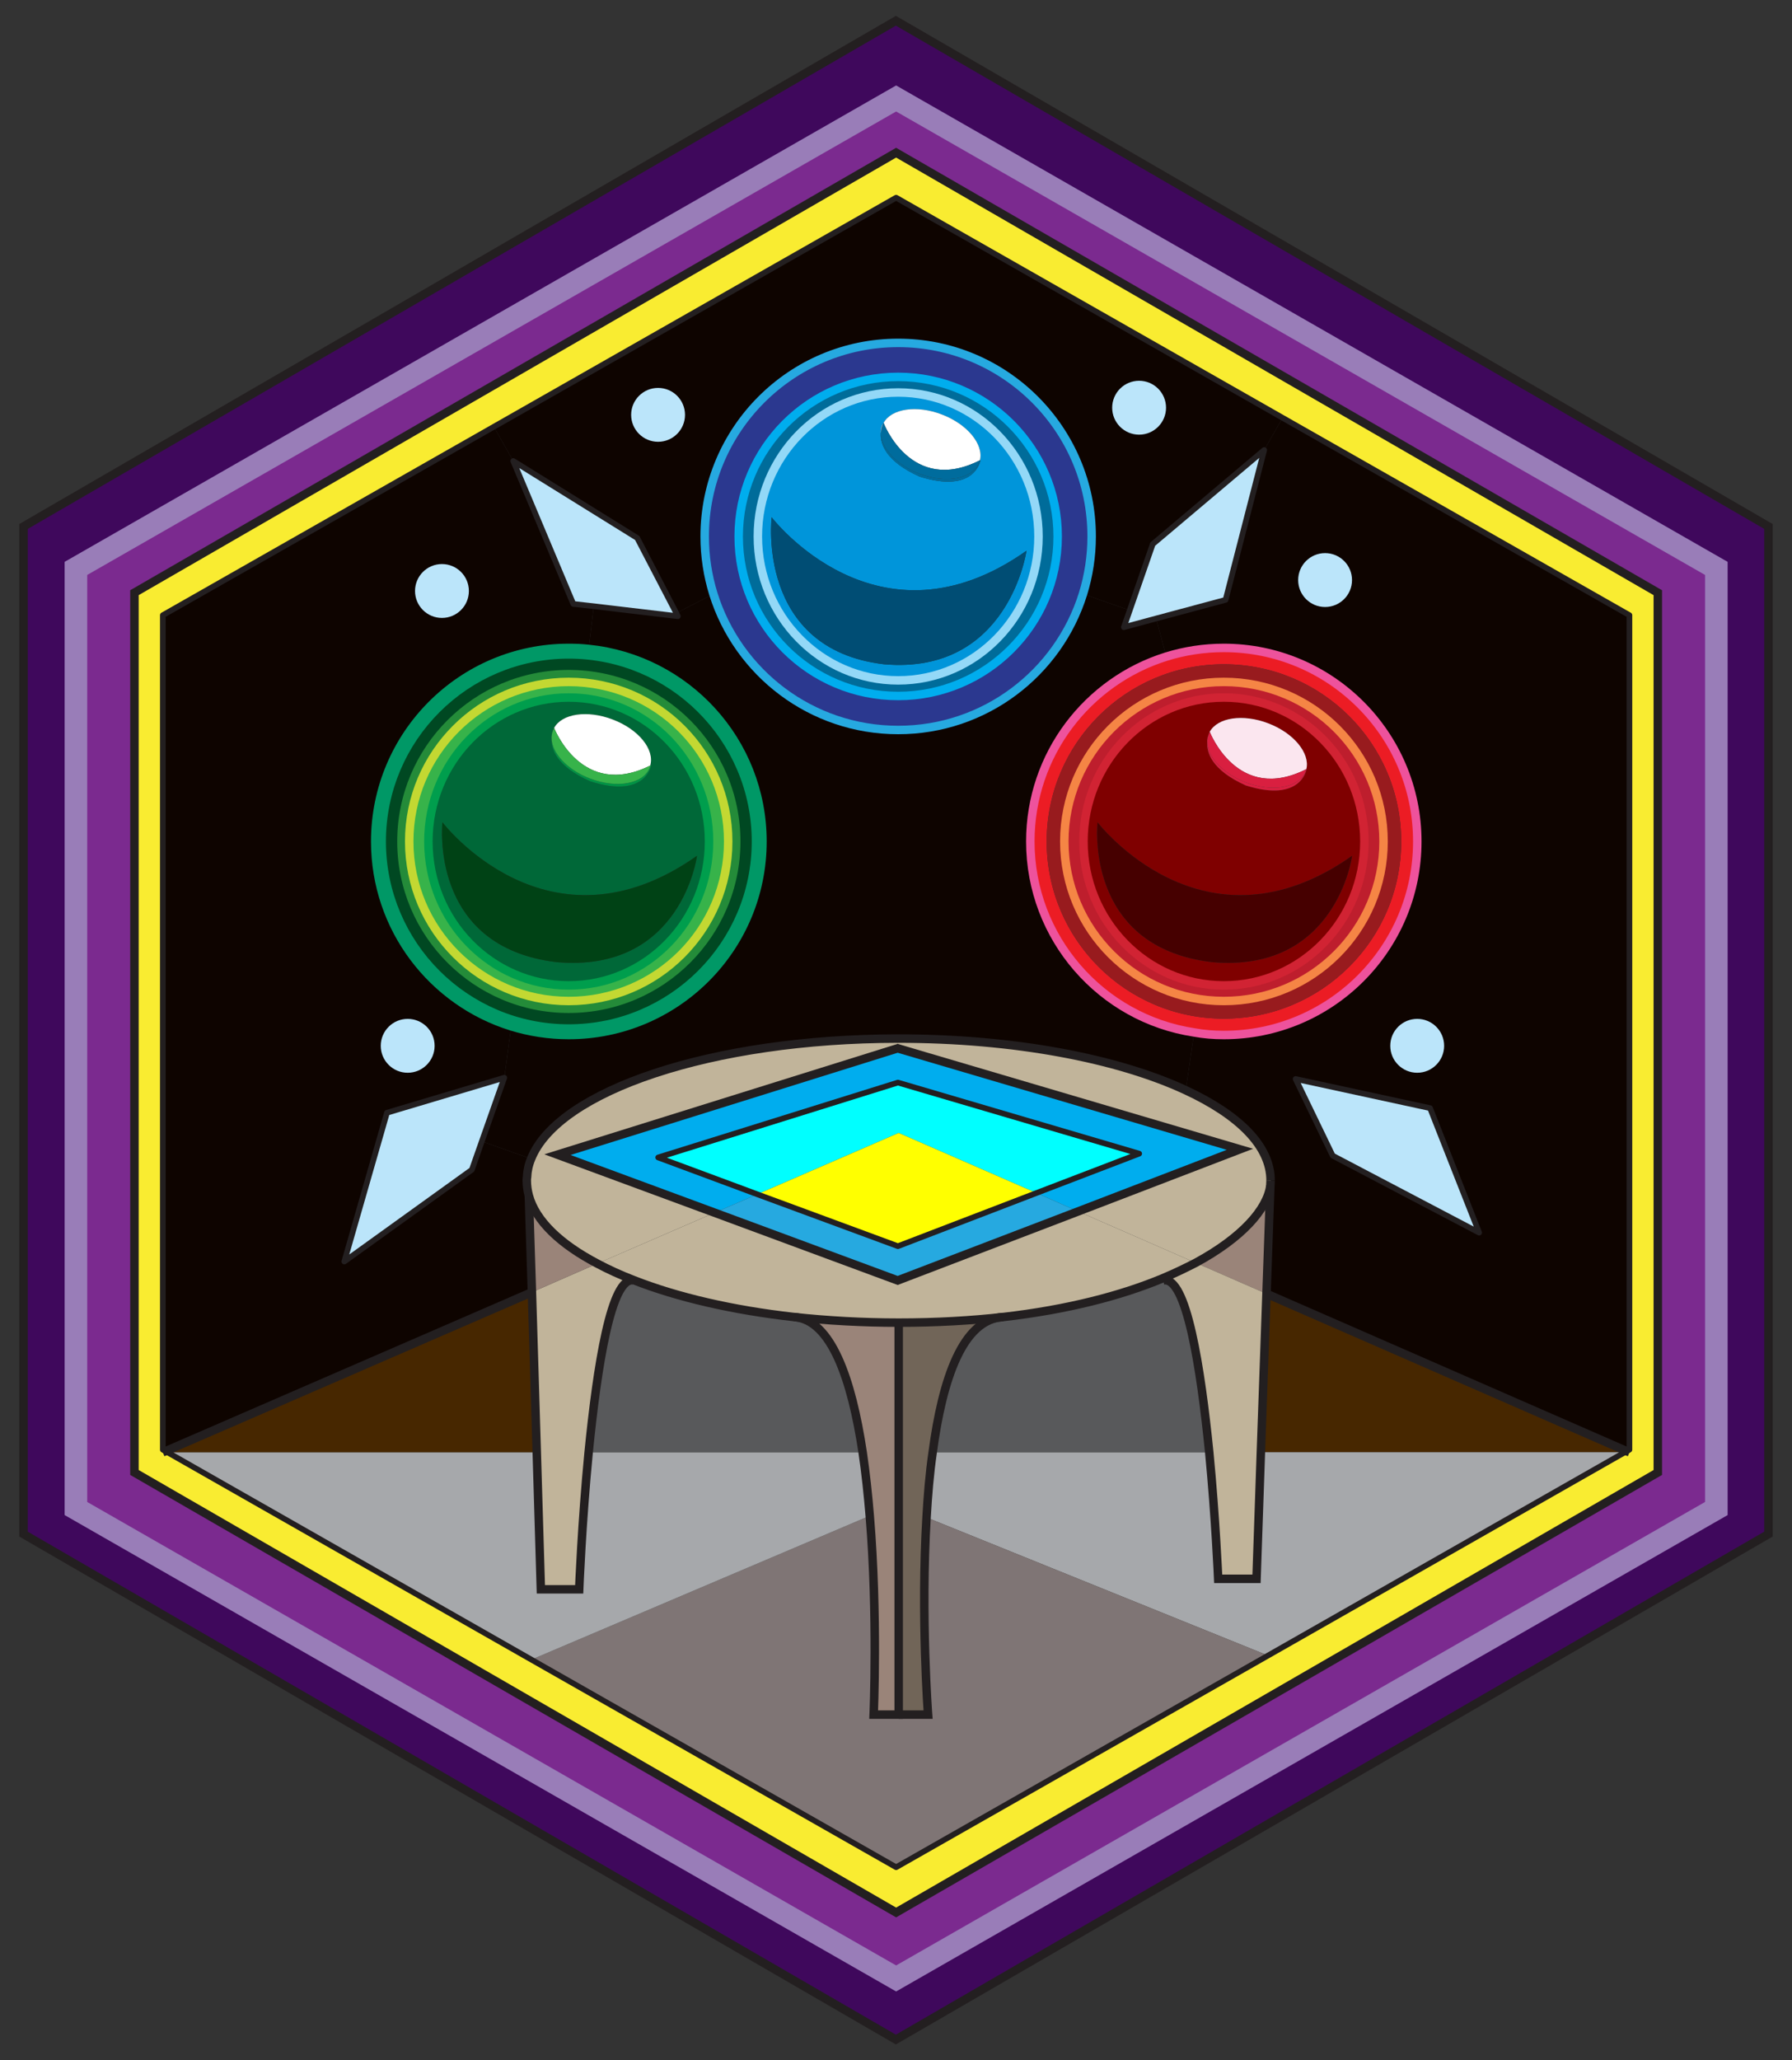 <?xml version="1.0" encoding="utf-8"?>
<!-- Generator: Adobe Illustrator 15.0.2, SVG Export Plug-In . SVG Version: 6.00 Build 0)  -->
<!DOCTYPE svg PUBLIC "-//W3C//DTD SVG 1.1//EN" "http://www.w3.org/Graphics/SVG/1.1/DTD/svg11.dtd">
<svg version="1.1" id="Layer_1" xmlns="http://www.w3.org/2000/svg" xmlns:xlink="http://www.w3.org/1999/xlink" x="0px" y="0px"
	 width="515.5px" height="592.5px" viewBox="0 0 515.5 592.5" enable-background="new 0 0 515.5 592.5" xml:space="preserve">
<rect x="0" y="0" width="515.5" height="592.5" fill="#333333" stroke="none"/>
<g>
	<g id="XMLID_1_">
		<g>
			<path fill="#3F085C" d="M508.734,151.402v289.77L257.714,586.535L6.766,441.172v-289.77L257.714,5.965L508.734,151.402z
				 M493.736,433.818V163.46L257.787,28.317L21.839,163.46v270.358l235.948,135.145L493.736,433.818z"/>
			<path fill="#7B2A8F" d="M493.736,163.46v270.358L257.787,568.963L21.839,433.818V163.46L257.787,28.317L493.736,163.46z
				 M476.898,423.453V170.445L257.787,43.905L38.676,170.445v253.008l219.111,126.539L476.898,423.453z"/>
			<path fill="#F9EC31" d="M364.77,476.098l102.645-58.453h1.323l-0.735-0.295l0.735-0.441V176.915l-99.776-56.763L257.787,56.846
				l-115.731,65.88l-95.218,54.189v239.993l0.734,0.441l-0.734,0.293h1.324l104.702,59.631l104.924,59.703L364.77,476.098z
				 M476.898,170.445v253.008L257.787,549.992L38.676,423.453V170.445l219.111-126.54L476.898,170.445z"/>
			<path fill="#0E0400" d="M468.736,176.915v239.993l-0.735,0.441l-103.673-45.293l1.103-31.029l0.074-1.543
				c0-9.928-9.191-18.896-24.411-25.955l2.426-16.618c2.795,0.515,5.589,0.736,8.529,0.736c30.733,0,55.66-24.926,55.66-55.661
				c0-30.734-24.927-55.66-55.66-55.66c-5.734,0-11.323,0.882-16.543,2.5l-2.941-10.956l19.999-5.368l11.104-43.087l5.294-9.264
				L468.736,176.915z M425.503,354.482l-14.117-35.807l-38.676-8.383l10.662,22.059L425.503,354.482z"/>
			<polygon fill="#603813" points="468.736,417.643 467.413,417.643 468.001,417.35 			"/>
			<polygon fill="#472700" points="364.328,372.057 468.001,417.35 467.413,417.643 362.711,417.643 			"/>
			<path fill="#A6A8AB" d="M467.413,417.643l-102.645,58.455l-98.231-39.705c0.366-6.396,0.882-12.721,1.765-18.75h79.481h0.074
				c1.838,19.043,2.573,36.396,2.573,36.396h11.029l1.25-36.396H467.413z"/>
			<polygon fill="#BBE5FA" points="411.386,318.676 425.503,354.482 383.372,332.352 372.71,310.295 			"/>
			<path fill="#EC1C24" d="M352.049,186.327c30.733,0,55.66,24.926,55.66,55.66c0,30.734-24.927,55.661-55.66,55.661
				c-2.94,0-5.734-0.221-8.529-0.736c-26.688-4.044-47.131-27.131-47.131-54.925c0-24.999,16.471-46.101,39.117-53.16
				C340.726,187.209,346.314,186.327,352.049,186.327z M403.077,241.987c0-28.161-22.867-50.954-51.028-50.954
				c-28.16,0-50.954,22.793-50.954,50.954c0,28.161,22.794,50.955,50.954,50.955C380.21,292.941,403.077,270.148,403.077,241.987z"
				/>
			<path fill="#981B1E" d="M352.049,191.033c28.161,0,51.028,22.793,51.028,50.954c0,28.161-22.867,50.955-51.028,50.955
				c-28.16,0-50.954-22.793-50.954-50.955C301.095,213.826,323.889,191.033,352.049,191.033z M398.004,241.987
				c0-25.367-20.588-45.881-45.955-45.881c-25.293,0-45.881,20.514-45.881,45.881c0,25.367,20.588,45.881,45.881,45.881
				C377.416,287.868,398.004,267.354,398.004,241.987z"/>
			<path fill="#BE1E2D" d="M352.049,196.106c25.367,0,45.955,20.514,45.955,45.881c0,25.367-20.588,45.881-45.955,45.881
				c-25.293,0-45.881-20.514-45.881-45.881C306.168,216.62,326.756,196.106,352.049,196.106z M392.488,241.987
				c0-22.867-18.088-41.396-40.439-41.396c-22.278,0-40.366,18.529-40.366,41.396c0,22.867,18.088,41.396,40.366,41.396
				C374.4,283.383,392.488,264.854,392.488,241.987z"/>
			<path fill="#7F0000" d="M352.049,200.591c22.353,0,40.439,18.529,40.439,41.396c0,22.867-18.088,41.396-40.439,41.396
				c-22.278,0-40.366-18.529-40.366-41.396C311.683,219.12,329.771,200.591,352.049,200.591z M375.799,221.179
				c1.103-4.559-3.604-10.367-10.956-13.161c-7.279-2.794-14.56-1.691-16.838,2.426c0,0-0.222,0.368-0.441,1.103
				c-0.146,0.294-0.22,0.588-0.22,0.882c-0.074,0.221-0.074,0.515-0.074,0.809c-0.221,3.088,1.177,8.162,11.104,12.647
				c16.103,5.073,17.5-4.779,17.5-4.779S375.799,221.105,375.799,221.179z M388.96,246.104c-42.793,30.22-73.233-9.632-73.233-9.632
				s-4.044,35.881,32.94,40.219C384.475,279.853,388.96,246.104,388.96,246.104z"/>
			<path fill="#FBE6EF" d="M364.843,208.017c7.353,2.794,12.059,8.603,10.956,13.161c-19.854,10.073-27.794-10.735-27.794-10.735
				C350.283,206.326,357.563,205.223,364.843,208.017z"/>
			<path fill="#D91F40" d="M375.799,221.179c0-0.073,0.073-0.073,0.073-0.073s-1.397,9.853-17.5,4.779
				c-9.927-4.485-11.323-9.559-11.104-12.647c0,4.338,4.485,9.265,11.104,11.765c7.721,2.941,15.366,1.544,17.206-3.162
				C375.65,221.62,375.725,221.399,375.799,221.179z"/>
			<path fill="#D91F40" d="M375.799,221.179c-0.074,0.221-0.147,0.441-0.221,0.662c-1.84,4.706-9.485,6.103-17.206,3.162
				c-6.617-2.5-11.104-7.426-11.104-11.765c0-0.294,0-0.588,0.074-0.809c0.073-0.294,0.146-0.662,0.22-0.882
				c0.221-0.735,0.441-1.103,0.441-1.103S355.945,231.252,375.799,221.179z"/>
			<path fill="#0E0400" d="M257.787,56.846l111.173,63.307l-5.294,9.264l-32.059,27.058l-6.617,19.043l-13.455-4.706
				c1.617-5.221,2.499-10.809,2.499-16.544c0-30.734-24.925-55.66-55.659-55.66s-55.66,24.925-55.66,55.66
				c0,5.735,0.882,11.323,2.5,16.544l-10.661,5.514l-11.25-21.617l-35.661-22.132l-5.588-9.853L257.787,56.846z"/>
			<path fill="#C1B49A" d="M365.505,339.484l-0.074,1.543c-0.955,6.766-8.161,14.928-21.47,22.133l-33.822-14.779l46.543-17.867
				l-98.453-29.043l-0.074-2.793c0.147,0,0.222,0,0.368,0c33.234,0,62.939,5.734,82.571,14.852
				C356.313,320.588,365.505,329.557,365.505,339.484z"/>
			<path fill="#9A8479" d="M365.431,341.027l-1.103,31.029l-20.367-8.896C357.27,355.955,364.476,347.793,365.431,341.027z"/>
			<path fill="#7F7575" d="M364.77,476.098l-106.981,60.881l-104.924-59.705l96.909-41.174h0.441
				c2.353,28.527,1.103,56.982,1.103,56.982h7.206h8.456c0,0-2.133-28.234-0.44-56.689L364.77,476.098z"/>
			<path fill="#C1B49A" d="M364.328,372.057l-1.617,45.586l-1.25,36.396h-11.029c0,0-0.735-17.354-2.573-36.396
				c-2.427-24.117-6.544-50.953-13.234-49.41l-0.222-0.588c3.529-1.471,6.691-3.016,9.56-4.484L364.328,372.057z"/>
			<polygon fill="#BBE5FA" points="363.666,129.417 352.563,172.504 332.564,177.871 323.3,180.371 324.99,175.518 331.608,156.475 
							"/>
			<path fill="#460000" d="M315.727,236.473c0,0,30.44,39.852,73.233,9.632c0,0-4.485,33.749-40.293,30.587
				C311.683,272.354,315.727,236.473,315.727,236.473z"/>
			<polygon fill="#00ADEE" points="356.682,330.514 310.139,348.381 298.152,343.088 327.712,331.764 258.302,311.322 
				189.334,332.865 217.861,343.455 205.583,348.748 160.363,332.057 258.229,301.471 			"/>
			<path fill="#58595B" d="M347.858,417.643h-0.074h-79.481c2.794-20.955,8.603-38.307,20.293-38.895
				c18.603-2.133,33.97-6.178,45.808-11.104l0.222,0.588C341.314,366.689,345.432,393.525,347.858,417.643z"/>
			<path fill="#D91F40" d="M347.563,211.547c-0.073,0.221-0.146,0.588-0.22,0.882C347.344,212.135,347.417,211.841,347.563,211.547z
				"/>
			<path fill="#C1B49A" d="M258.229,368.232l51.91-19.852l33.822,14.777c-2.867,1.471-6.029,3.016-9.56,4.484
				c-11.838,4.928-27.205,8.971-45.808,11.104c-9.19,1.029-19.264,1.617-30.072,1.617c-10.44,0-20.587-0.588-30.146-1.617
				c-17.646-1.984-33.455-5.66-46.028-10.588c-3.824-1.471-7.353-3.088-10.515-4.779l33.749-14.631L258.229,368.232z"/>
			<path fill="#0E0400" d="M343.52,296.911l-2.426,16.618c-19.632-9.118-49.337-14.853-82.571-14.853c-0.146,0-0.22,0-0.368,0
				c-53.38,0.073-97.569,15-105.363,34.558l-14.191-5l6.471-18.309l1.985-14.78c5.22,1.618,10.808,2.5,16.543,2.5
				c30.808,0,55.733-24.926,55.733-55.661c0-28.822-21.911-52.498-49.999-55.366l1.471-12.279l24.189,2.867l-0.44-0.882
				l10.661-5.514c7.059,22.646,28.161,39.116,53.16,39.116c25,0,46.101-16.47,53.16-39.116l13.455,4.706l-1.69,4.853l9.265-2.5
				l2.941,10.956c-22.646,7.059-39.117,28.161-39.117,53.16C296.389,269.78,316.83,292.868,343.52,296.911z"/>
			<polygon fill="#00FFFF" points="327.712,331.764 298.152,343.088 258.522,325.807 217.861,343.455 189.334,332.865 
				258.302,311.322 			"/>
			<path fill="#2B388F" d="M314.034,154.269c0,5.735-0.882,11.323-2.498,16.544c-7.061,22.646-28.161,39.116-53.161,39.116
				c-24.999,0-46.103-16.47-53.16-39.116c-1.618-5.221-2.5-10.809-2.5-16.544c0-30.734,24.926-55.66,55.66-55.66
				C289.109,98.609,314.034,123.535,314.034,154.269z M304.257,154.269c0-25.293-20.588-45.881-45.881-45.881
				c-25.367,0-45.881,20.588-45.881,45.881c0,25.367,20.514,45.881,45.881,45.881C283.669,200.15,304.257,179.636,304.257,154.269z"
				/>
			<polygon fill="#26A9E0" points="298.152,343.088 310.139,348.381 258.229,368.232 205.583,348.748 217.861,343.455 
				258.302,358.381 			"/>
			<polygon fill="#FFFF00" points="298.152,343.088 258.302,358.381 217.861,343.455 258.522,325.807 			"/>
			<path fill="#006C9A" d="M258.376,108.388c25.293,0,45.881,20.588,45.881,45.881c0,25.367-20.588,45.881-45.881,45.881
				c-25.367,0-45.881-20.514-45.881-45.881C212.495,128.976,233.009,108.388,258.376,108.388z M298.741,154.269
				c0-22.867-18.088-41.396-40.366-41.396c-22.279,0-40.366,18.529-40.366,41.396c0,22.867,18.087,41.396,40.366,41.396
				C280.653,195.665,298.741,177.136,298.741,154.269z"/>
			<path fill="#0095DA" d="M258.376,112.873c22.278,0,40.366,18.529,40.366,41.396c0,22.867-18.088,41.396-40.366,41.396
				c-22.279,0-40.366-18.529-40.366-41.396C218.009,131.402,236.097,112.873,258.376,112.873z M282.052,132.285
				c-0.074,0-0.074,0.073-0.147,0.073c1.104-4.559-3.603-10.367-10.956-13.161c-7.204-2.794-14.558-1.691-16.764,2.426
				c0,0-0.074,0.074-0.146,0.221c-0.147,0.147-0.222,0.368-0.295,0.515c-0.294,0.735-0.367,1.471-0.367,2.279
				c-0.147,3.088,1.471,8.088,11.176,12.426C280.653,142.137,282.052,132.285,282.052,132.285z M295.286,158.387
				c-42.866,30.293-73.308-9.632-73.308-9.632s-4.559,37.94,32.353,42.278C290.213,194.121,295.286,158.387,295.286,158.387z"/>
			<path fill="#006C9D" d="M281.903,132.358c0.073,0,0.073-0.073,0.147-0.073c0,0-1.397,9.853-17.5,4.779
				c-9.706-4.338-11.323-9.338-11.176-12.426c0.146,4.265,4.632,9.191,11.103,11.617c7.72,2.941,15.367,1.471,17.205-3.235
				C281.757,132.799,281.831,132.578,281.903,132.358z"/>
			<path fill="#FFFFFF" d="M270.947,119.197c7.354,2.794,12.06,8.603,10.956,13.161c-19.853,10.073-27.72-10.735-27.72-10.735
				C256.39,117.506,263.742,116.403,270.947,119.197z"/>
			<path fill="#006C9D" d="M281.903,132.358c-0.072,0.221-0.146,0.441-0.221,0.662c-1.838,4.706-9.485,6.176-17.205,3.235
				c-6.471-2.426-10.956-7.353-11.103-11.617c0.073-1.397,0.44-2.353,0.662-2.794c0.072-0.147,0.146-0.221,0.146-0.221
				S262.052,142.431,281.903,132.358z"/>
			<path fill="#716558" d="M266.537,436.393c-1.691,28.455,0.44,56.689,0.44,56.689h-8.456V380.73v-0.367
				c10.81,0,20.882-0.588,30.072-1.617c-11.69,0.59-17.499,17.941-20.293,38.896C267.419,423.674,266.903,429.996,266.537,436.393z"
				/>
			<path fill="#004D74" d="M221.979,148.755c0,0,30.44,39.925,73.308,9.632c0,0-5.073,35.734-40.955,32.646
				C217.421,186.695,221.979,148.755,221.979,148.755z"/>
			<path fill="#9A8479" d="M258.522,380.732v112.35h-7.206c0,0,1.25-28.455-1.103-56.982c-0.516-6.25-1.176-12.5-2.06-18.455
				c-3.162-20.955-9.044-38.234-19.778-38.896c9.559,1.029,19.705,1.617,30.146,1.617L258.522,380.732L258.522,380.732z"/>
			<path fill="#C1B49A" d="M151.613,338.527c0.073-1.764,0.441-3.527,1.177-5.293c7.794-19.559,51.983-34.484,105.363-34.558
				l0.074,2.794l-97.865,30.586l45.22,16.691l-33.749,14.631c-10.661-5.588-17.721-12.277-19.705-19.559
				c-0.368-1.396-0.588-2.867-0.588-4.338C151.541,339.189,151.541,338.822,151.613,338.527z"/>
			<path fill="#FFFFFF" d="M253.742,122.358c0.074-0.147,0.147-0.368,0.295-0.515c-0.222,0.441-0.589,1.397-0.662,2.794
				C253.376,123.829,253.448,123.094,253.742,122.358z"/>
			<path fill="#A6A8AB" d="M250.214,436.098h-0.441l-96.909,41.176L48.161,417.643h106.173h0.073l1.177,39.41h11.028
				c0,0,0.735-18.969,2.721-39.41h78.82C249.038,423.598,249.698,429.848,250.214,436.098z"/>
			<path fill="#58595B" d="M248.154,417.643h-78.82c2.427-24.41,6.471-50.953,13.015-49.41v-0.074
				c12.573,4.928,28.381,8.605,46.028,10.59C239.11,379.408,244.993,396.688,248.154,417.643z"/>
			<path fill="#009866" d="M169.334,186.621c28.087,2.868,49.999,26.543,49.999,55.366c0,30.734-24.927,55.661-55.733,55.661
				c-5.735,0-11.323-0.883-16.543-2.5c-22.646-7.059-39.117-28.161-39.117-53.16c0-30.734,24.926-55.66,55.66-55.66
				C165.511,186.327,167.422,186.4,169.334,186.621z M214.627,241.987c0-28.161-22.867-50.954-51.028-50.954
				c-28.087,0-50.955,22.793-50.955,50.954c0,28.161,22.867,50.955,50.955,50.955C191.76,292.941,214.627,270.148,214.627,241.987z"
				/>
			<path fill="#248B39" d="M163.599,191.033c28.161,0,51.028,22.793,51.028,50.954c0,28.161-22.867,50.955-51.028,50.955
				c-28.087,0-50.955-22.793-50.955-50.955C112.645,213.826,135.512,191.033,163.599,191.033z M209.479,241.987
				c0-25.367-20.514-45.881-45.881-45.881c-25.293,0-45.881,20.514-45.881,45.881c0,25.367,20.587,45.881,45.881,45.881
				C188.966,287.868,209.479,267.354,209.479,241.987z"/>
			<path fill="#37B34A" d="M163.599,196.106c25.367,0,45.881,20.514,45.881,45.881c0,25.367-20.514,45.881-45.881,45.881
				c-25.293,0-45.881-20.514-45.881-45.881C117.718,216.62,138.306,196.106,163.599,196.106z M203.965,241.987
				c0-22.867-18.015-41.396-40.366-41.396c-22.279,0-40.366,18.529-40.366,41.396c0,22.867,18.087,41.396,40.366,41.396
				C185.95,283.383,203.965,264.854,203.965,241.987z"/>
			<polygon fill="#BBE5FA" points="194.554,176.327 194.995,177.209 170.805,174.342 164.922,173.68 147.644,132.578 
				183.304,154.71 			"/>
			<path fill="#006838" d="M163.599,200.591c22.352,0,40.366,18.529,40.366,41.396c0,22.867-18.015,41.396-40.366,41.396
				c-22.279,0-40.366-18.529-40.366-41.396C123.232,219.12,141.319,200.591,163.599,200.591z M187.348,220.002
				c-0.073,0.074-0.22,0.074-0.294,0.147c1.324-4.632-3.382-10.441-10.81-13.235c-7.278-2.794-14.632-1.691-16.837,2.426
				c0,0-0.073,0.147-0.221,0.515c-0.074,0.074-0.146,0.147-0.146,0.221c0,0.074-0.074,0.074,0,0.147
				c-0.222,0.368-0.294,0.735-0.294,1.103c-0.073,0.294-0.073,0.588-0.073,0.882c-0.222,3.088,1.323,8.162,11.176,12.5
				C185.878,229.855,187.348,220.002,187.348,220.002z M200.51,246.104c-42.866,30.22-73.233-9.632-73.233-9.632
				s-4.044,35.881,32.866,40.219C196.098,279.853,200.51,246.104,200.51,246.104z"/>
			<path fill="#009345" d="M187.054,220.149c0.074-0.073,0.221-0.073,0.294-0.147c0,0-1.47,9.853-17.5,4.706
				c-9.853-4.338-11.396-9.411-11.176-12.5c0,4.265,4.484,9.191,11.103,11.691c7.647,2.941,15.367,1.544,17.132-3.162
				C186.98,220.517,187.054,220.37,187.054,220.149z"/>
			<path fill="#FFFFFF" d="M176.246,206.914c7.426,2.794,12.132,8.603,10.809,13.235c-19.705,9.853-27.646-10.809-27.646-10.809
				C161.613,205.223,168.966,204.12,176.246,206.914z"/>
			<path fill="#37B34A" d="M187.054,220.149c0,0.221-0.074,0.368-0.147,0.588c-1.765,4.706-9.484,6.103-17.132,3.162
				c-6.618-2.5-11.103-7.426-11.103-11.691c0-0.294,0-0.588,0.073-0.882c0.073-0.441,0.146-0.809,0.294-1.103
				c0-0.147,0.072-0.294,0.146-0.368c0.147-0.367,0.221-0.515,0.221-0.515S167.349,230.002,187.054,220.149z"/>
			<path fill="#C1B49A" d="M182.349,368.158v0.074c-6.544-1.543-10.588,25-13.015,49.41c-1.985,20.441-2.721,39.41-2.721,39.41
				h-11.028l-1.177-39.41l-1.396-46.027l18.823-8.234C174.996,365.07,178.524,366.689,182.349,368.158z"/>
			<path fill="#004215" d="M127.276,236.473c0,0,30.367,39.852,73.233,9.632c0,0-4.412,33.749-40.367,30.587
				C123.232,272.354,127.276,236.473,127.276,236.473z"/>
			<path fill="#9A8479" d="M171.834,363.381l-18.823,8.234l-0.882-27.793C154.113,351.102,161.173,357.793,171.834,363.381z"/>
			<path fill="#0E0400" d="M151.613,338.527c-0.073,0.295-0.073,0.662-0.073,0.957c0,1.471,0.221,2.939,0.588,4.338l0.882,27.793
				L47.572,417.35l-0.734-0.441V176.915l95.218-54.189l5.588,9.853l17.279,41.102l5.882,0.662l-1.471,12.279
				c-1.912-0.221-3.823-0.294-5.735-0.294c-30.734,0-55.66,24.926-55.66,55.66c0,25,16.47,46.102,39.117,53.16l-1.985,14.78
				L111.321,320l-12.278,42.793l36.689-26.396l2.867-8.16l14.191,5C152.055,335,151.688,336.764,151.613,338.527z"/>
			<path fill="#37B34A" d="M159.188,209.855c-0.074,0.074-0.146,0.221-0.146,0.368c-0.074-0.073,0-0.073,0-0.147
				C159.041,210.003,159.113,209.929,159.188,209.855z"/>
			<path fill="#37B34A" d="M159.041,210.223c-0.147,0.294-0.222,0.662-0.294,1.103C158.746,210.958,158.819,210.591,159.041,210.223
				z"/>
			<polygon fill="#472700" points="153.011,371.615 154.407,417.643 154.335,417.643 48.162,417.643 47.572,417.35 			"/>
			<polygon fill="#BBE5FA" points="145.069,309.926 138.6,328.234 135.732,336.395 99.043,362.793 111.32,320 			"/>
			<polygon fill="#603813" points="48.162,417.643 46.838,417.643 47.572,417.35 			"/>
		</g>
		<g>
			<polygon fill="none" stroke="#231F20" stroke-width="2.438" stroke-miterlimit="10" points="508.734,441.172 257.714,586.535 
				6.766,441.172 6.766,151.402 257.714,5.965 508.734,151.402 			"/>
			<polygon fill="none" stroke="#231F20" stroke-width="2.438" stroke-miterlimit="10" points="476.898,423.453 257.787,549.992 
				38.676,423.453 38.676,170.445 257.787,43.905 476.898,170.445 			"/>
			<polyline fill="none" stroke="#231F20" stroke-width="2.438" stroke-miterlimit="10" points="364.328,372.057 468.001,417.35 
				468.736,417.643 			"/>
			<polyline fill="none" stroke="#231F20" stroke-width="2.438" stroke-miterlimit="10" points="46.838,417.643 47.572,417.35 
				153.011,371.615 			"/>
			<polygon fill="none" stroke="#231F20" stroke-width="1.625" stroke-linecap="round" stroke-linejoin="round" points="
				368.96,120.153 468.736,176.915 468.736,416.908 468.001,417.35 467.413,417.643 364.77,476.098 257.787,536.977 
				152.863,477.273 48.162,417.643 47.572,417.35 46.838,416.908 46.838,176.915 142.056,122.726 257.787,56.846 			"/>
			<path fill="none" stroke="#231F20" stroke-width="2.438" stroke-miterlimit="10" d="M365.431,341.027
				c-0.955,6.766-8.161,14.928-21.47,22.133c-2.867,1.471-6.029,3.016-9.56,4.484c-11.838,4.926-27.205,8.971-45.808,11.104
				c-9.19,1.029-19.264,1.617-30.072,1.617c-10.44,0-20.587-0.588-30.146-1.617c-17.646-1.984-33.455-5.662-46.028-10.59
				c-3.824-1.469-7.353-3.088-10.515-4.777c-10.661-5.588-17.721-12.279-19.705-19.559c-0.368-1.396-0.588-2.867-0.588-4.338
				c0-0.295,0-0.662,0.073-0.957c0.073-1.764,0.441-3.527,1.177-5.293c7.794-19.559,51.983-34.484,105.363-34.558
				c0.147,0,0.222,0,0.368,0c33.234,0,62.939,5.734,82.571,14.853c15.22,7.059,24.411,16.027,24.411,25.955"/>
			<path fill="none" stroke="#231F20" stroke-width="2.438" stroke-miterlimit="10" d="M228.377,378.748
				c10.734,0.66,16.616,17.939,19.778,38.895c0.883,5.955,1.544,12.205,2.06,18.455c2.353,28.529,1.103,56.984,1.103,56.984h7.206
				V380.73"/>
			<path fill="none" stroke="#231F20" stroke-width="2.438" stroke-miterlimit="10" d="M258.522,493.082h8.456
				c0,0-2.133-28.234-0.44-56.689c0.366-6.395,0.882-12.719,1.765-18.748c2.794-20.955,8.603-38.309,20.293-38.896"/>
			<path fill="none" stroke="#231F20" stroke-width="2.438" stroke-miterlimit="10" d="M365.505,339.484l-0.074,1.543
				l-1.103,31.029l-1.617,45.586l-1.25,36.396h-11.029c0,0-0.735-17.354-2.573-36.396c-2.427-24.117-6.544-50.953-13.234-49.41"/>
			<path fill="none" stroke="#231F20" stroke-width="2.438" stroke-miterlimit="10" d="M182.349,368.232
				c-6.544-1.543-10.588,25-13.015,49.41c-1.985,20.441-2.721,39.41-2.721,39.41h-11.028l-1.177-39.41l-1.396-46.027l-0.882-27.793"
				/>
			<polygon fill="none" stroke="#231F20" stroke-width="2.438" stroke-miterlimit="10" points="258.229,301.471 356.682,330.514 
				310.139,348.381 258.229,368.232 205.583,348.748 160.363,332.057 			"/>
			<polygon fill="none" stroke="#231F20" stroke-width="1.625" stroke-linecap="round" stroke-linejoin="round" points="
				217.861,343.455 189.334,332.865 258.302,311.322 327.712,331.764 298.152,343.088 258.302,358.381 			"/>
			<path fill="none" stroke="#EE529C" stroke-width="2.438" stroke-miterlimit="10" d="M335.506,188.827
				c5.22-1.618,10.809-2.5,16.543-2.5c30.733,0,55.66,24.926,55.66,55.66c0,30.734-24.927,55.661-55.66,55.661
				c-2.94,0-5.734-0.221-8.529-0.736c-26.688-4.044-47.131-27.131-47.131-54.925C296.389,216.988,312.858,195.886,335.506,188.827z"
				/>
			<path fill="none" stroke="#F58545" stroke-width="2.438" stroke-miterlimit="10" d="M398.004,241.987
				c0,25.367-20.588,45.881-45.955,45.881c-25.293,0-45.881-20.514-45.881-45.881c0-25.367,20.588-45.881,45.881-45.881
				C377.416,196.106,398.004,216.62,398.004,241.987z"/>
			<path fill="none" stroke="#D12333" stroke-width="2.438" stroke-miterlimit="10" d="M392.488,241.987
				c0,22.867-18.088,41.396-40.439,41.396c-22.278,0-40.366-18.529-40.366-41.396c0-22.867,18.088-41.396,40.366-41.396
				C374.4,200.591,392.488,219.12,392.488,241.987z"/>
			<path fill="none" stroke="#009866" stroke-width="2.438" stroke-miterlimit="10" d="M169.334,186.621
				c28.087,2.868,49.999,26.543,49.999,55.366c0,30.734-24.927,55.661-55.733,55.661c-5.735,0-11.323-0.883-16.543-2.5
				c-22.646-7.059-39.117-28.161-39.117-53.16c0-30.734,24.926-55.66,55.66-55.66C165.511,186.327,167.422,186.4,169.334,186.621z"
				/>
			<path fill="none" stroke="#004822" stroke-width="3.25" stroke-miterlimit="10" d="M214.627,241.987
				c0,28.161-22.867,50.955-51.028,50.955c-28.087,0-50.955-22.793-50.955-50.955c0-28.161,22.867-50.954,50.955-50.954
				C191.76,191.033,214.627,213.826,214.627,241.987z"/>
			<path fill="none" stroke="#C3D832" stroke-width="2.438" stroke-miterlimit="10" d="M209.479,241.987
				c0,25.367-20.514,45.881-45.881,45.881c-25.293,0-45.881-20.514-45.881-45.881c0-25.367,20.587-45.881,45.881-45.881
				C188.966,196.106,209.479,216.62,209.479,241.987z"/>
			<path fill="none" stroke="#009E4D" stroke-width="2.438" stroke-miterlimit="10" d="M203.965,241.987
				c0,22.867-18.015,41.396-40.366,41.396c-22.279,0-40.366-18.529-40.366-41.396c0-22.867,18.087-41.396,40.366-41.396
				C185.95,200.591,203.965,219.12,203.965,241.987z"/>
			<path fill="none" stroke="#26A9E0" stroke-width="2.438" stroke-miterlimit="10" d="M205.215,170.813
				c-1.618-5.221-2.5-10.809-2.5-16.544c0-30.734,24.926-55.66,55.66-55.66s55.659,24.925,55.659,55.66
				c0,5.735-0.882,11.323-2.498,16.544c-7.061,22.646-28.161,39.116-53.161,39.116C233.377,209.929,212.273,193.459,205.215,170.813
				z"/>
			<path fill="none" stroke="#00ADEE" stroke-width="2.438" stroke-miterlimit="10" d="M304.257,154.269
				c0,25.367-20.588,45.881-45.881,45.881c-25.367,0-45.881-20.514-45.881-45.881c0-25.293,20.514-45.881,45.881-45.881
				C283.669,108.388,304.257,128.976,304.257,154.269z"/>
			<path fill="none" stroke="#93D8F7" stroke-width="2.438" stroke-miterlimit="10" d="M298.741,154.269
				c0,22.867-18.088,41.396-40.366,41.396c-22.279,0-40.366-18.529-40.366-41.396c0-22.867,18.087-41.396,40.366-41.396
				C280.653,112.873,298.741,131.402,298.741,154.269z"/>
			<polygon fill="none" stroke="#997DB8" stroke-width="6.5" stroke-miterlimit="10" points="493.736,433.818 257.787,568.963 
				21.839,433.818 21.839,163.46 257.787,28.317 493.736,163.46 			"/>
			<polygon fill="none" stroke="#231F20" stroke-width="1.625" stroke-linecap="round" stroke-linejoin="round" points="
				145.069,309.926 111.32,320 99.043,362.793 135.732,336.395 138.6,328.234 			"/>
			<polygon fill="none" stroke="#231F20" stroke-width="1.625" stroke-linecap="round" stroke-linejoin="round" points="
				372.71,310.295 411.386,318.676 425.503,354.482 383.372,332.352 			"/>
			<polygon fill="none" stroke="#231F20" stroke-width="1.625" stroke-linecap="round" stroke-linejoin="round" points="
				194.554,176.327 194.995,177.209 170.805,174.342 164.922,173.68 147.644,132.578 183.304,154.71 			"/>
			<polygon fill="none" stroke="#231F20" stroke-width="1.625" stroke-linecap="round" stroke-linejoin="round" points="
				324.99,175.518 323.3,180.371 332.564,177.871 352.563,172.504 363.666,129.417 331.608,156.475 			"/>
		</g>
	</g>
	<path fill="#BBE5FA" d="M125.025,300.758c0,4.276-3.469,7.746-7.748,7.746c-4.276,0-7.746-3.47-7.746-7.746
		c0-4.282,3.47-7.75,7.746-7.75C121.557,293.007,125.025,296.475,125.025,300.758z"/>
	<path fill="#BBE5FA" d="M388.932,166.815c0,4.277-3.469,7.746-7.748,7.746c-4.277,0-7.746-3.469-7.746-7.746
		c0-4.283,3.469-7.752,7.746-7.752C385.463,159.063,388.932,162.532,388.932,166.815z"/>
	<path fill="#BBE5FA" d="M415.43,300.758c0,4.276-3.469,7.746-7.746,7.746c-4.278,0-7.748-3.47-7.748-7.746
		c0-4.282,3.47-7.75,7.748-7.75C411.961,293.007,415.43,296.475,415.43,300.758z"/>
	<circle fill="#BBE5FA" cx="189.308" cy="119.302" r="7.747"/>
	<circle fill="#BBE5FA" cx="127.136" cy="169.956" r="7.747"/>
	<path fill="#BBE5FA" d="M335.43,117.253c0,4.277-3.469,7.746-7.746,7.746c-4.279,0-7.748-3.469-7.748-7.746
		c0-4.283,3.469-7.752,7.748-7.752C331.961,109.501,335.43,112.97,335.43,117.253z"/>
</g>
</svg>
